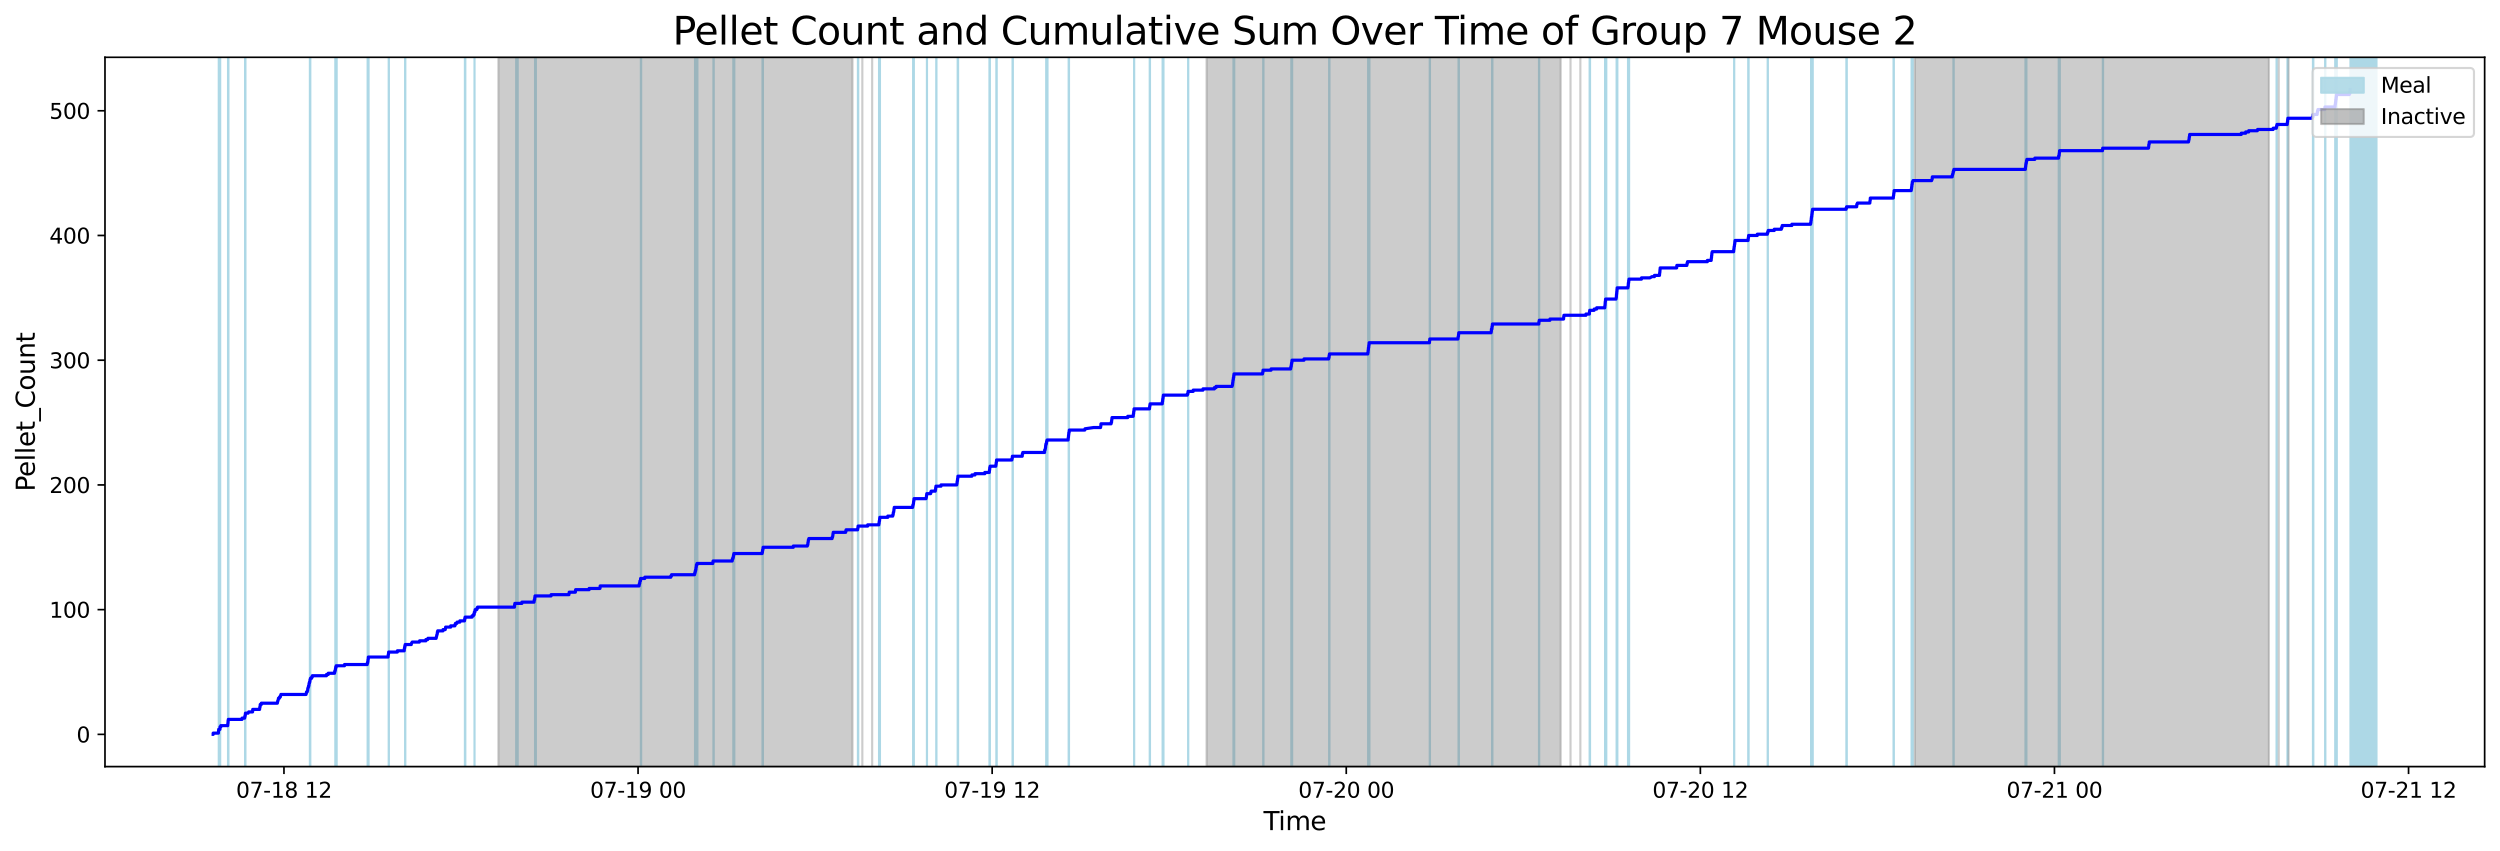 <?xml version="1.0" encoding="utf-8" standalone="no"?>
<!DOCTYPE svg PUBLIC "-//W3C//DTD SVG 1.1//EN"
  "http://www.w3.org/Graphics/SVG/1.1/DTD/svg11.dtd">
<svg xmlns:xlink="http://www.w3.org/1999/xlink" width="1172.435pt" height="399.009pt" viewBox="0 0 1172.435 399.009" xmlns="http://www.w3.org/2000/svg" version="1.1">
 <defs>
  <style type="text/css">*{stroke-linejoin: round; stroke-linecap: butt}</style>
 </defs>
 <g id="figure_1">
  <g id="patch_1">
   <path d="M 0 399.009 
L 1172.435 399.009 
L 1172.435 0 
L 0 0 
z
" style="fill: #ffffff"/>
  </g>
  <g id="axes_1">
   <g id="patch_2">
    <path d="M 49.235 359.517 
L 1165.235 359.517 
L 1165.235 26.877 
L 49.235 26.877 
z
" style="fill: #ffffff"/>
   </g>
   <g id="patch_3">
    <path d="M 102.591 359.517 
L 102.591 26.877 
L 102.626 26.877 
L 102.626 359.517 
z
" clip-path="url(#p1952950468)" style="fill: #add8e6; stroke: #add8e6; stroke-linejoin: miter"/>
   </g>
   <g id="patch_4">
    <path d="M 103.26 359.517 
L 103.26 26.877 
L 103.26 26.877 
L 103.26 359.517 
z
" clip-path="url(#p1952950468)" style="fill: #add8e6; stroke: #add8e6; stroke-linejoin: miter"/>
   </g>
   <g id="patch_5">
    <path d="M 106.942 359.517 
L 106.942 26.877 
L 107.129 26.877 
L 107.129 359.517 
z
" clip-path="url(#p1952950468)" style="fill: #add8e6; stroke: #add8e6; stroke-linejoin: miter"/>
   </g>
   <g id="patch_6">
    <path d="M 114.931 359.517 
L 114.931 26.877 
L 115.102 26.877 
L 115.102 359.517 
z
" clip-path="url(#p1952950468)" style="fill: #add8e6; stroke: #add8e6; stroke-linejoin: miter"/>
   </g>
   <g id="patch_7">
    <path d="M 145.324 359.517 
L 145.324 26.877 
L 145.525 26.877 
L 145.525 359.517 
z
" clip-path="url(#p1952950468)" style="fill: #add8e6; stroke: #add8e6; stroke-linejoin: miter"/>
   </g>
   <g id="patch_8">
    <path d="M 157.574 359.517 
L 157.574 26.877 
L 157.252 26.877 
L 157.252 359.517 
z
" clip-path="url(#p1952950468)" style="fill: #add8e6; stroke: #add8e6; stroke-linejoin: miter"/>
   </g>
   <g id="patch_9">
    <path d="M 157.88 359.517 
L 157.88 26.877 
L 157.804 26.877 
L 157.804 359.517 
z
" clip-path="url(#p1952950468)" style="fill: #add8e6; stroke: #add8e6; stroke-linejoin: miter"/>
   </g>
   <g id="patch_10">
    <path d="M 172.411 359.517 
L 172.411 26.877 
L 172.637 26.877 
L 172.637 359.517 
z
" clip-path="url(#p1952950468)" style="fill: #add8e6; stroke: #add8e6; stroke-linejoin: miter"/>
   </g>
   <g id="patch_11">
    <path d="M 172.676 359.517 
L 172.676 26.877 
L 172.812 26.877 
L 172.812 359.517 
z
" clip-path="url(#p1952950468)" style="fill: #add8e6; stroke: #add8e6; stroke-linejoin: miter"/>
   </g>
   <g id="patch_12">
    <path d="M 182.293 359.517 
L 182.293 26.877 
L 182.384 26.877 
L 182.384 359.517 
z
" clip-path="url(#p1952950468)" style="fill: #add8e6; stroke: #add8e6; stroke-linejoin: miter"/>
   </g>
   <g id="patch_13">
    <path d="M 189.974 359.517 
L 189.974 26.877 
L 190.082 26.877 
L 190.082 359.517 
z
" clip-path="url(#p1952950468)" style="fill: #add8e6; stroke: #add8e6; stroke-linejoin: miter"/>
   </g>
   <g id="patch_14">
    <path d="M 218.028 359.517 
L 218.028 26.877 
L 218.225 26.877 
L 218.225 359.517 
z
" clip-path="url(#p1952950468)" style="fill: #add8e6; stroke: #add8e6; stroke-linejoin: miter"/>
   </g>
   <g id="patch_15">
    <path d="M 222.523 359.517 
L 222.523 26.877 
L 222.546 26.877 
L 222.546 359.517 
z
" clip-path="url(#p1952950468)" style="fill: #add8e6; stroke: #add8e6; stroke-linejoin: miter"/>
   </g>
   <g id="patch_16">
    <path d="M 242.792 359.517 
L 242.792 26.877 
L 242.074 26.877 
L 242.074 359.517 
z
" clip-path="url(#p1952950468)" style="fill: #add8e6; stroke: #add8e6; stroke-linejoin: miter"/>
   </g>
   <g id="patch_17">
    <path d="M 251.049 359.517 
L 251.049 26.877 
L 250.924 26.877 
L 250.924 359.517 
z
" clip-path="url(#p1952950468)" style="fill: #add8e6; stroke: #add8e6; stroke-linejoin: miter"/>
   </g>
   <g id="patch_18">
    <path d="M 251.302 359.517 
L 251.302 26.877 
L 250.991 26.877 
L 250.991 359.517 
z
" clip-path="url(#p1952950468)" style="fill: #add8e6; stroke: #add8e6; stroke-linejoin: miter"/>
   </g>
   <g id="patch_19">
    <path d="M 300.684 359.517 
L 300.684 26.877 
L 300.554 26.877 
L 300.554 359.517 
z
" clip-path="url(#p1952950468)" style="fill: #add8e6; stroke: #add8e6; stroke-linejoin: miter"/>
   </g>
   <g id="patch_20">
    <path d="M 325.954 359.517 
L 325.954 26.877 
L 326.056 26.877 
L 326.056 359.517 
z
" clip-path="url(#p1952950468)" style="fill: #add8e6; stroke: #add8e6; stroke-linejoin: miter"/>
   </g>
   <g id="patch_21">
    <path d="M 326.41 359.517 
L 326.41 26.877 
L 326.565 26.877 
L 326.565 359.517 
z
" clip-path="url(#p1952950468)" style="fill: #add8e6; stroke: #add8e6; stroke-linejoin: miter"/>
   </g>
   <g id="patch_22">
    <path d="M 326.891 359.517 
L 326.891 26.877 
L 327.066 26.877 
L 327.066 359.517 
z
" clip-path="url(#p1952950468)" style="fill: #add8e6; stroke: #add8e6; stroke-linejoin: miter"/>
   </g>
   <g id="patch_23">
    <path d="M 334.72 359.517 
L 334.72 26.877 
L 334.58 26.877 
L 334.58 359.517 
z
" clip-path="url(#p1952950468)" style="fill: #add8e6; stroke: #add8e6; stroke-linejoin: miter"/>
   </g>
   <g id="patch_24">
    <path d="M 343.928 359.517 
L 343.928 26.877 
L 344.034 26.877 
L 344.034 359.517 
z
" clip-path="url(#p1952950468)" style="fill: #add8e6; stroke: #add8e6; stroke-linejoin: miter"/>
   </g>
   <g id="patch_25">
    <path d="M 344.171 359.517 
L 344.171 26.877 
L 344.373 26.877 
L 344.373 359.517 
z
" clip-path="url(#p1952950468)" style="fill: #add8e6; stroke: #add8e6; stroke-linejoin: miter"/>
   </g>
   <g id="patch_26">
    <path d="M 357.593 359.517 
L 357.593 26.877 
L 357.788 26.877 
L 357.788 359.517 
z
" clip-path="url(#p1952950468)" style="fill: #add8e6; stroke: #add8e6; stroke-linejoin: miter"/>
   </g>
   <g id="patch_27">
    <path d="M 402.337 359.517 
L 402.337 26.877 
L 402.496 26.877 
L 402.496 359.517 
z
" clip-path="url(#p1952950468)" style="fill: #add8e6; stroke: #add8e6; stroke-linejoin: miter"/>
   </g>
   <g id="patch_28">
    <path d="M 412.245 359.517 
L 412.245 26.877 
L 412.412 26.877 
L 412.412 359.517 
z
" clip-path="url(#p1952950468)" style="fill: #add8e6; stroke: #add8e6; stroke-linejoin: miter"/>
   </g>
   <g id="patch_29">
    <path d="M 412.519 359.517 
L 412.519 26.877 
L 412.677 26.877 
L 412.677 359.517 
z
" clip-path="url(#p1952950468)" style="fill: #add8e6; stroke: #add8e6; stroke-linejoin: miter"/>
   </g>
   <g id="patch_30">
    <path d="M 428.235 359.517 
L 428.235 26.877 
L 428.265 26.877 
L 428.265 359.517 
z
" clip-path="url(#p1952950468)" style="fill: #add8e6; stroke: #add8e6; stroke-linejoin: miter"/>
   </g>
   <g id="patch_31">
    <path d="M 428.508 359.517 
L 428.508 26.877 
L 428.565 26.877 
L 428.565 359.517 
z
" clip-path="url(#p1952950468)" style="fill: #add8e6; stroke: #add8e6; stroke-linejoin: miter"/>
   </g>
   <g id="patch_32">
    <path d="M 434.704 359.517 
L 434.704 26.877 
L 434.737 26.877 
L 434.737 359.517 
z
" clip-path="url(#p1952950468)" style="fill: #add8e6; stroke: #add8e6; stroke-linejoin: miter"/>
   </g>
   <g id="patch_33">
    <path d="M 439.175 359.517 
L 439.175 26.877 
L 439.078 26.877 
L 439.078 359.517 
z
" clip-path="url(#p1952950468)" style="fill: #add8e6; stroke: #add8e6; stroke-linejoin: miter"/>
   </g>
   <g id="patch_34">
    <path d="M 449.124 359.517 
L 449.124 26.877 
L 449.321 26.877 
L 449.321 359.517 
z
" clip-path="url(#p1952950468)" style="fill: #add8e6; stroke: #add8e6; stroke-linejoin: miter"/>
   </g>
   <g id="patch_35">
    <path d="M 464.028 359.517 
L 464.028 26.877 
L 464.229 26.877 
L 464.229 359.517 
z
" clip-path="url(#p1952950468)" style="fill: #add8e6; stroke: #add8e6; stroke-linejoin: miter"/>
   </g>
   <g id="patch_36">
    <path d="M 467.267 359.517 
L 467.267 26.877 
L 467.428 26.877 
L 467.428 359.517 
z
" clip-path="url(#p1952950468)" style="fill: #add8e6; stroke: #add8e6; stroke-linejoin: miter"/>
   </g>
   <g id="patch_37">
    <path d="M 475.006 359.517 
L 475.006 26.877 
L 474.86 26.877 
L 474.86 359.517 
z
" clip-path="url(#p1952950468)" style="fill: #add8e6; stroke: #add8e6; stroke-linejoin: miter"/>
   </g>
   <g id="patch_38">
    <path d="M 490.657 359.517 
L 490.657 26.877 
L 490.633 26.877 
L 490.633 359.517 
z
" clip-path="url(#p1952950468)" style="fill: #add8e6; stroke: #add8e6; stroke-linejoin: miter"/>
   </g>
   <g id="patch_39">
    <path d="M 491.249 359.517 
L 491.249 26.877 
L 491.065 26.877 
L 491.065 359.517 
z
" clip-path="url(#p1952950468)" style="fill: #add8e6; stroke: #add8e6; stroke-linejoin: miter"/>
   </g>
   <g id="patch_40">
    <path d="M 501.175 359.517 
L 501.175 26.877 
L 501.333 26.877 
L 501.333 359.517 
z
" clip-path="url(#p1952950468)" style="fill: #add8e6; stroke: #add8e6; stroke-linejoin: miter"/>
   </g>
   <g id="patch_41">
    <path d="M 531.854 359.517 
L 531.854 26.877 
L 531.905 26.877 
L 531.905 359.517 
z
" clip-path="url(#p1952950468)" style="fill: #add8e6; stroke: #add8e6; stroke-linejoin: miter"/>
   </g>
   <g id="patch_42">
    <path d="M 539.192 359.517 
L 539.192 26.877 
L 539.311 26.877 
L 539.311 359.517 
z
" clip-path="url(#p1952950468)" style="fill: #add8e6; stroke: #add8e6; stroke-linejoin: miter"/>
   </g>
   <g id="patch_43">
    <path d="M 545.232 359.517 
L 545.232 26.877 
L 545.375 26.877 
L 545.375 359.517 
z
" clip-path="url(#p1952950468)" style="fill: #add8e6; stroke: #add8e6; stroke-linejoin: miter"/>
   </g>
   <g id="patch_44">
    <path d="M 545.479 359.517 
L 545.479 26.877 
L 545.642 26.877 
L 545.642 359.517 
z
" clip-path="url(#p1952950468)" style="fill: #add8e6; stroke: #add8e6; stroke-linejoin: miter"/>
   </g>
   <g id="patch_45">
    <path d="M 557.193 359.517 
L 557.193 26.877 
L 557.267 26.877 
L 557.267 359.517 
z
" clip-path="url(#p1952950468)" style="fill: #add8e6; stroke: #add8e6; stroke-linejoin: miter"/>
   </g>
   <g id="patch_46">
    <path d="M 578.457 359.517 
L 578.457 26.877 
L 578.663 26.877 
L 578.663 359.517 
z
" clip-path="url(#p1952950468)" style="fill: #add8e6; stroke: #add8e6; stroke-linejoin: miter"/>
   </g>
   <g id="patch_47">
    <path d="M 578.803 359.517 
L 578.803 26.877 
L 578.831 26.877 
L 578.831 359.517 
z
" clip-path="url(#p1952950468)" style="fill: #add8e6; stroke: #add8e6; stroke-linejoin: miter"/>
   </g>
   <g id="patch_48">
    <path d="M 592.533 359.517 
L 592.533 26.877 
L 592.411 26.877 
L 592.411 359.517 
z
" clip-path="url(#p1952950468)" style="fill: #add8e6; stroke: #add8e6; stroke-linejoin: miter"/>
   </g>
   <g id="patch_49">
    <path d="M 605.617 359.517 
L 605.617 26.877 
L 605.765 26.877 
L 605.765 359.517 
z
" clip-path="url(#p1952950468)" style="fill: #add8e6; stroke: #add8e6; stroke-linejoin: miter"/>
   </g>
   <g id="patch_50">
    <path d="M 605.865 359.517 
L 605.865 26.877 
L 605.994 26.877 
L 605.994 359.517 
z
" clip-path="url(#p1952950468)" style="fill: #add8e6; stroke: #add8e6; stroke-linejoin: miter"/>
   </g>
   <g id="patch_51">
    <path d="M 623.328 359.517 
L 623.328 26.877 
L 623.49 26.877 
L 623.49 359.517 
z
" clip-path="url(#p1952950468)" style="fill: #add8e6; stroke: #add8e6; stroke-linejoin: miter"/>
   </g>
   <g id="patch_52">
    <path d="M 641.618 359.517 
L 641.618 26.877 
L 641.765 26.877 
L 641.765 359.517 
z
" clip-path="url(#p1952950468)" style="fill: #add8e6; stroke: #add8e6; stroke-linejoin: miter"/>
   </g>
   <g id="patch_53">
    <path d="M 641.879 359.517 
L 641.879 26.877 
L 642.086 26.877 
L 642.086 359.517 
z
" clip-path="url(#p1952950468)" style="fill: #add8e6; stroke: #add8e6; stroke-linejoin: miter"/>
   </g>
   <g id="patch_54">
    <path d="M 642.135 359.517 
L 642.135 26.877 
L 642.18 26.877 
L 642.18 359.517 
z
" clip-path="url(#p1952950468)" style="fill: #add8e6; stroke: #add8e6; stroke-linejoin: miter"/>
   </g>
   <g id="patch_55">
    <path d="M 670.513 359.517 
L 670.513 26.877 
L 670.614 26.877 
L 670.614 359.517 
z
" clip-path="url(#p1952950468)" style="fill: #add8e6; stroke: #add8e6; stroke-linejoin: miter"/>
   </g>
   <g id="patch_56">
    <path d="M 684.017 359.517 
L 684.017 26.877 
L 684.178 26.877 
L 684.178 359.517 
z
" clip-path="url(#p1952950468)" style="fill: #add8e6; stroke: #add8e6; stroke-linejoin: miter"/>
   </g>
   <g id="patch_57">
    <path d="M 699.753 359.517 
L 699.753 26.877 
L 699.902 26.877 
L 699.902 359.517 
z
" clip-path="url(#p1952950468)" style="fill: #add8e6; stroke: #add8e6; stroke-linejoin: miter"/>
   </g>
   <g id="patch_58">
    <path d="M 721.743 359.517 
L 721.743 26.877 
L 721.841 26.877 
L 721.841 359.517 
z
" clip-path="url(#p1952950468)" style="fill: #add8e6; stroke: #add8e6; stroke-linejoin: miter"/>
   </g>
   <g id="patch_59">
    <path d="M 745.686 359.517 
L 745.686 26.877 
L 745.494 26.877 
L 745.494 359.517 
z
" clip-path="url(#p1952950468)" style="fill: #add8e6; stroke: #add8e6; stroke-linejoin: miter"/>
   </g>
   <g id="patch_60">
    <path d="M 752.733 359.517 
L 752.733 26.877 
L 752.9 26.877 
L 752.9 359.517 
z
" clip-path="url(#p1952950468)" style="fill: #add8e6; stroke: #add8e6; stroke-linejoin: miter"/>
   </g>
   <g id="patch_61">
    <path d="M 753.312 359.517 
L 753.312 26.877 
L 753.032 26.877 
L 753.032 359.517 
z
" clip-path="url(#p1952950468)" style="fill: #add8e6; stroke: #add8e6; stroke-linejoin: miter"/>
   </g>
   <g id="patch_62">
    <path d="M 758.152 359.517 
L 758.152 26.877 
L 758.331 26.877 
L 758.331 359.517 
z
" clip-path="url(#p1952950468)" style="fill: #add8e6; stroke: #add8e6; stroke-linejoin: miter"/>
   </g>
   <g id="patch_63">
    <path d="M 758.404 359.517 
L 758.404 26.877 
L 758.479 26.877 
L 758.479 359.517 
z
" clip-path="url(#p1952950468)" style="fill: #add8e6; stroke: #add8e6; stroke-linejoin: miter"/>
   </g>
   <g id="patch_64">
    <path d="M 763.5 359.517 
L 763.5 26.877 
L 763.693 26.877 
L 763.693 359.517 
z
" clip-path="url(#p1952950468)" style="fill: #add8e6; stroke: #add8e6; stroke-linejoin: miter"/>
   </g>
   <g id="patch_65">
    <path d="M 763.844 359.517 
L 763.844 26.877 
L 764.009 26.877 
L 764.009 359.517 
z
" clip-path="url(#p1952950468)" style="fill: #add8e6; stroke: #add8e6; stroke-linejoin: miter"/>
   </g>
   <g id="patch_66">
    <path d="M 813.255 359.517 
L 813.255 26.877 
L 813.312 26.877 
L 813.312 359.517 
z
" clip-path="url(#p1952950468)" style="fill: #add8e6; stroke: #add8e6; stroke-linejoin: miter"/>
   </g>
   <g id="patch_67">
    <path d="M 819.871 359.517 
L 819.871 26.877 
L 820.054 26.877 
L 820.054 359.517 
z
" clip-path="url(#p1952950468)" style="fill: #add8e6; stroke: #add8e6; stroke-linejoin: miter"/>
   </g>
   <g id="patch_68">
    <path d="M 829 359.517 
L 829 26.877 
L 829.087 26.877 
L 829.087 359.517 
z
" clip-path="url(#p1952950468)" style="fill: #add8e6; stroke: #add8e6; stroke-linejoin: miter"/>
   </g>
   <g id="patch_69">
    <path d="M 849.342 359.517 
L 849.342 26.877 
L 849.508 26.877 
L 849.508 359.517 
z
" clip-path="url(#p1952950468)" style="fill: #add8e6; stroke: #add8e6; stroke-linejoin: miter"/>
   </g>
   <g id="patch_70">
    <path d="M 849.742 359.517 
L 849.742 26.877 
L 849.937 26.877 
L 849.937 359.517 
z
" clip-path="url(#p1952950468)" style="fill: #add8e6; stroke: #add8e6; stroke-linejoin: miter"/>
   </g>
   <g id="patch_71">
    <path d="M 850.043 359.517 
L 850.043 26.877 
L 850.074 26.877 
L 850.074 359.517 
z
" clip-path="url(#p1952950468)" style="fill: #add8e6; stroke: #add8e6; stroke-linejoin: miter"/>
   </g>
   <g id="patch_72">
    <path d="M 865.903 359.517 
L 865.903 26.877 
L 866.094 26.877 
L 866.094 359.517 
z
" clip-path="url(#p1952950468)" style="fill: #add8e6; stroke: #add8e6; stroke-linejoin: miter"/>
   </g>
   <g id="patch_73">
    <path d="M 888.026 359.517 
L 888.026 26.877 
L 888.165 26.877 
L 888.165 359.517 
z
" clip-path="url(#p1952950468)" style="fill: #add8e6; stroke: #add8e6; stroke-linejoin: miter"/>
   </g>
   <g id="patch_74">
    <path d="M 896.482 359.517 
L 896.482 26.877 
L 896.677 26.877 
L 896.677 359.517 
z
" clip-path="url(#p1952950468)" style="fill: #add8e6; stroke: #add8e6; stroke-linejoin: miter"/>
   </g>
   <g id="patch_75">
    <path d="M 896.933 359.517 
L 896.933 26.877 
L 897.024 26.877 
L 897.024 359.517 
z
" clip-path="url(#p1952950468)" style="fill: #add8e6; stroke: #add8e6; stroke-linejoin: miter"/>
   </g>
   <g id="patch_76">
    <path d="M 916.105 359.517 
L 916.105 26.877 
L 916.234 26.877 
L 916.234 359.517 
z
" clip-path="url(#p1952950468)" style="fill: #add8e6; stroke: #add8e6; stroke-linejoin: miter"/>
   </g>
   <g id="patch_77">
    <path d="M 949.9 359.517 
L 949.9 26.877 
L 950.1 26.877 
L 950.1 359.517 
z
" clip-path="url(#p1952950468)" style="fill: #add8e6; stroke: #add8e6; stroke-linejoin: miter"/>
   </g>
   <g id="patch_78">
    <path d="M 950.159 359.517 
L 950.159 26.877 
L 950.339 26.877 
L 950.339 359.517 
z
" clip-path="url(#p1952950468)" style="fill: #add8e6; stroke: #add8e6; stroke-linejoin: miter"/>
   </g>
   <g id="patch_79">
    <path d="M 965.512 359.517 
L 965.512 26.877 
L 965.49 26.877 
L 965.49 359.517 
z
" clip-path="url(#p1952950468)" style="fill: #add8e6; stroke: #add8e6; stroke-linejoin: miter"/>
   </g>
   <g id="patch_80">
    <path d="M 965.824 359.517 
L 965.824 26.877 
L 966.009 26.877 
L 966.009 359.517 
z
" clip-path="url(#p1952950468)" style="fill: #add8e6; stroke: #add8e6; stroke-linejoin: miter"/>
   </g>
   <g id="patch_81">
    <path d="M 986.169 359.517 
L 986.169 26.877 
L 986.283 26.877 
L 986.283 359.517 
z
" clip-path="url(#p1952950468)" style="fill: #add8e6; stroke: #add8e6; stroke-linejoin: miter"/>
   </g>
   <g id="patch_82">
    <path d="M 1067.647 359.517 
L 1067.647 26.877 
L 1067.709 26.877 
L 1067.709 359.517 
z
" clip-path="url(#p1952950468)" style="fill: #add8e6; stroke: #add8e6; stroke-linejoin: miter"/>
   </g>
   <g id="patch_83">
    <path d="M 1072.753 359.517 
L 1072.753 26.877 
L 1072.857 26.877 
L 1072.857 359.517 
z
" clip-path="url(#p1952950468)" style="fill: #add8e6; stroke: #add8e6; stroke-linejoin: miter"/>
   </g>
   <g id="patch_84">
    <path d="M 1084.706 359.517 
L 1084.706 26.877 
L 1084.896 26.877 
L 1084.896 359.517 
z
" clip-path="url(#p1952950468)" style="fill: #add8e6; stroke: #add8e6; stroke-linejoin: miter"/>
   </g>
   <g id="patch_85">
    <path d="M 1090.416 359.517 
L 1090.416 26.877 
L 1090.535 26.877 
L 1090.535 359.517 
z
" clip-path="url(#p1952950468)" style="fill: #add8e6; stroke: #add8e6; stroke-linejoin: miter"/>
   </g>
   <g id="patch_86">
    <path d="M 1095.161 359.517 
L 1095.161 26.877 
L 1095.236 26.877 
L 1095.236 359.517 
z
" clip-path="url(#p1952950468)" style="fill: #add8e6; stroke: #add8e6; stroke-linejoin: miter"/>
   </g>
   <g id="patch_87">
    <path d="M 1095.52 359.517 
L 1095.52 26.877 
L 1095.669 26.877 
L 1095.669 359.517 
z
" clip-path="url(#p1952950468)" style="fill: #add8e6; stroke: #add8e6; stroke-linejoin: miter"/>
   </g>
   <g id="patch_88">
    <path d="M 1095.821 359.517 
L 1095.821 26.877 
L 1095.852 26.877 
L 1095.852 359.517 
z
" clip-path="url(#p1952950468)" style="fill: #add8e6; stroke: #add8e6; stroke-linejoin: miter"/>
   </g>
   <g id="patch_89">
    <path d="M 1114.508 359.517 
L 1114.508 26.877 
L 1102.31 26.877 
L 1102.31 359.517 
z
" clip-path="url(#p1952950468)" style="fill: #add8e6; stroke: #add8e6; stroke-linejoin: miter"/>
   </g>
   <g id="patch_90">
    <path d="M 233.735 359.517 
L 233.735 26.877 
L 399.798 26.877 
L 399.798 359.517 
z
" clip-path="url(#p1952950468)" style="fill: #808080; opacity: 0.4; stroke: #808080; stroke-linejoin: miter"/>
   </g>
   <g id="patch_91">
    <path d="M 404.411 26.877 
L 404.411 26.877 
L 404.411 359.517 
" clip-path="url(#p1952950468)" style="fill: #808080; opacity: 0.4; stroke: #808080; stroke-linejoin: miter"/>
   </g>
   <g id="patch_92">
    <path d="M 409.023 26.877 
L 409.023 26.877 
L 409.023 359.517 
" clip-path="url(#p1952950468)" style="fill: #808080; opacity: 0.4; stroke: #808080; stroke-linejoin: miter"/>
   </g>
   <g id="patch_93">
    <path d="M 565.86 359.517 
L 565.86 26.877 
L 731.923 26.877 
L 731.923 359.517 
z
" clip-path="url(#p1952950468)" style="fill: #808080; opacity: 0.4; stroke: #808080; stroke-linejoin: miter"/>
   </g>
   <g id="patch_94">
    <path d="M 736.536 26.877 
L 736.536 26.877 
L 736.536 359.517 
" clip-path="url(#p1952950468)" style="fill: #808080; opacity: 0.4; stroke: #808080; stroke-linejoin: miter"/>
   </g>
   <g id="patch_95">
    <path d="M 741.149 26.877 
L 741.149 26.877 
L 741.149 359.517 
" clip-path="url(#p1952950468)" style="fill: #808080; opacity: 0.4; stroke: #808080; stroke-linejoin: miter"/>
   </g>
   <g id="patch_96">
    <path d="M 897.986 359.517 
L 897.986 26.877 
L 1064.049 26.877 
L 1064.049 359.517 
z
" clip-path="url(#p1952950468)" style="fill: #808080; opacity: 0.4; stroke: #808080; stroke-linejoin: miter"/>
   </g>
   <g id="patch_97">
    <path d="M 1068.661 26.877 
L 1068.661 26.877 
L 1068.661 359.517 
" clip-path="url(#p1952950468)" style="fill: #808080; opacity: 0.4; stroke: #808080; stroke-linejoin: miter"/>
   </g>
   <g id="patch_98">
    <path d="M 1073.274 26.877 
L 1073.274 26.877 
L 1073.274 359.517 
" clip-path="url(#p1952950468)" style="fill: #808080; opacity: 0.4; stroke: #808080; stroke-linejoin: miter"/>
   </g>
   <g id="matplotlib.axis_1">
    <g id="xtick_1">
     <g id="line2d_1">
      <defs>
       <path id="m6c0ade7ddf" d="M 0 0 
L 0 3.5 
" style="stroke: #000000; stroke-width: 0.8"/>
      </defs>
      <g>
       <use xlink:href="#m6c0ade7ddf" x="133.171" y="359.517" style="stroke: #000000; stroke-width: 0.8"/>
      </g>
     </g>
     <g id="text_1">
      <!-- 07-18 12 -->
      <g transform="translate(110.691 374.116) scale(0.1 -0.1)">
       <defs>
        <path id="DejaVuSans-30" d="M 2034 4250 
Q 1547 4250 1301 3770 
Q 1056 3291 1056 2328 
Q 1056 1369 1301 889 
Q 1547 409 2034 409 
Q 2525 409 2770 889 
Q 3016 1369 3016 2328 
Q 3016 3291 2770 3770 
Q 2525 4250 2034 4250 
z
M 2034 4750 
Q 2819 4750 3233 4129 
Q 3647 3509 3647 2328 
Q 3647 1150 3233 529 
Q 2819 -91 2034 -91 
Q 1250 -91 836 529 
Q 422 1150 422 2328 
Q 422 3509 836 4129 
Q 1250 4750 2034 4750 
z
" transform="scale(0.016)"/>
        <path id="DejaVuSans-37" d="M 525 4666 
L 3525 4666 
L 3525 4397 
L 1831 0 
L 1172 0 
L 2766 4134 
L 525 4134 
L 525 4666 
z
" transform="scale(0.016)"/>
        <path id="DejaVuSans-2d" d="M 313 2009 
L 1997 2009 
L 1997 1497 
L 313 1497 
L 313 2009 
z
" transform="scale(0.016)"/>
        <path id="DejaVuSans-31" d="M 794 531 
L 1825 531 
L 1825 4091 
L 703 3866 
L 703 4441 
L 1819 4666 
L 2450 4666 
L 2450 531 
L 3481 531 
L 3481 0 
L 794 0 
L 794 531 
z
" transform="scale(0.016)"/>
        <path id="DejaVuSans-38" d="M 2034 2216 
Q 1584 2216 1326 1975 
Q 1069 1734 1069 1313 
Q 1069 891 1326 650 
Q 1584 409 2034 409 
Q 2484 409 2743 651 
Q 3003 894 3003 1313 
Q 3003 1734 2745 1975 
Q 2488 2216 2034 2216 
z
M 1403 2484 
Q 997 2584 770 2862 
Q 544 3141 544 3541 
Q 544 4100 942 4425 
Q 1341 4750 2034 4750 
Q 2731 4750 3128 4425 
Q 3525 4100 3525 3541 
Q 3525 3141 3298 2862 
Q 3072 2584 2669 2484 
Q 3125 2378 3379 2068 
Q 3634 1759 3634 1313 
Q 3634 634 3220 271 
Q 2806 -91 2034 -91 
Q 1263 -91 848 271 
Q 434 634 434 1313 
Q 434 1759 690 2068 
Q 947 2378 1403 2484 
z
M 1172 3481 
Q 1172 3119 1398 2916 
Q 1625 2713 2034 2713 
Q 2441 2713 2670 2916 
Q 2900 3119 2900 3481 
Q 2900 3844 2670 4047 
Q 2441 4250 2034 4250 
Q 1625 4250 1398 4047 
Q 1172 3844 1172 3481 
z
" transform="scale(0.016)"/>
        <path id="DejaVuSans-20" transform="scale(0.016)"/>
        <path id="DejaVuSans-32" d="M 1228 531 
L 3431 531 
L 3431 0 
L 469 0 
L 469 531 
Q 828 903 1448 1529 
Q 2069 2156 2228 2338 
Q 2531 2678 2651 2914 
Q 2772 3150 2772 3378 
Q 2772 3750 2511 3984 
Q 2250 4219 1831 4219 
Q 1534 4219 1204 4116 
Q 875 4013 500 3803 
L 500 4441 
Q 881 4594 1212 4672 
Q 1544 4750 1819 4750 
Q 2544 4750 2975 4387 
Q 3406 4025 3406 3419 
Q 3406 3131 3298 2873 
Q 3191 2616 2906 2266 
Q 2828 2175 2409 1742 
Q 1991 1309 1228 531 
z
" transform="scale(0.016)"/>
       </defs>
       <use xlink:href="#DejaVuSans-30"/>
       <use xlink:href="#DejaVuSans-37" x="63.623"/>
       <use xlink:href="#DejaVuSans-2d" x="127.246"/>
       <use xlink:href="#DejaVuSans-31" x="163.33"/>
       <use xlink:href="#DejaVuSans-38" x="226.953"/>
       <use xlink:href="#DejaVuSans-20" x="290.576"/>
       <use xlink:href="#DejaVuSans-31" x="322.363"/>
       <use xlink:href="#DejaVuSans-32" x="385.986"/>
      </g>
     </g>
    </g>
    <g id="xtick_2">
     <g id="line2d_2">
      <g>
       <use xlink:href="#m6c0ade7ddf" x="299.234" y="359.517" style="stroke: #000000; stroke-width: 0.8"/>
      </g>
     </g>
     <g id="text_2">
      <!-- 07-19 00 -->
      <g transform="translate(276.753 374.116) scale(0.1 -0.1)">
       <defs>
        <path id="DejaVuSans-39" d="M 703 97 
L 703 672 
Q 941 559 1184 500 
Q 1428 441 1663 441 
Q 2288 441 2617 861 
Q 2947 1281 2994 2138 
Q 2813 1869 2534 1725 
Q 2256 1581 1919 1581 
Q 1219 1581 811 2004 
Q 403 2428 403 3163 
Q 403 3881 828 4315 
Q 1253 4750 1959 4750 
Q 2769 4750 3195 4129 
Q 3622 3509 3622 2328 
Q 3622 1225 3098 567 
Q 2575 -91 1691 -91 
Q 1453 -91 1209 -44 
Q 966 3 703 97 
z
M 1959 2075 
Q 2384 2075 2632 2365 
Q 2881 2656 2881 3163 
Q 2881 3666 2632 3958 
Q 2384 4250 1959 4250 
Q 1534 4250 1286 3958 
Q 1038 3666 1038 3163 
Q 1038 2656 1286 2365 
Q 1534 2075 1959 2075 
z
" transform="scale(0.016)"/>
       </defs>
       <use xlink:href="#DejaVuSans-30"/>
       <use xlink:href="#DejaVuSans-37" x="63.623"/>
       <use xlink:href="#DejaVuSans-2d" x="127.246"/>
       <use xlink:href="#DejaVuSans-31" x="163.33"/>
       <use xlink:href="#DejaVuSans-39" x="226.953"/>
       <use xlink:href="#DejaVuSans-20" x="290.576"/>
       <use xlink:href="#DejaVuSans-30" x="322.363"/>
       <use xlink:href="#DejaVuSans-30" x="385.986"/>
      </g>
     </g>
    </g>
    <g id="xtick_3">
     <g id="line2d_3">
      <g>
       <use xlink:href="#m6c0ade7ddf" x="465.296" y="359.517" style="stroke: #000000; stroke-width: 0.8"/>
      </g>
     </g>
     <g id="text_3">
      <!-- 07-19 12 -->
      <g transform="translate(442.816 374.116) scale(0.1 -0.1)">
       <use xlink:href="#DejaVuSans-30"/>
       <use xlink:href="#DejaVuSans-37" x="63.623"/>
       <use xlink:href="#DejaVuSans-2d" x="127.246"/>
       <use xlink:href="#DejaVuSans-31" x="163.33"/>
       <use xlink:href="#DejaVuSans-39" x="226.953"/>
       <use xlink:href="#DejaVuSans-20" x="290.576"/>
       <use xlink:href="#DejaVuSans-31" x="322.363"/>
       <use xlink:href="#DejaVuSans-32" x="385.986"/>
      </g>
     </g>
    </g>
    <g id="xtick_4">
     <g id="line2d_4">
      <g>
       <use xlink:href="#m6c0ade7ddf" x="631.359" y="359.517" style="stroke: #000000; stroke-width: 0.8"/>
      </g>
     </g>
     <g id="text_4">
      <!-- 07-20 00 -->
      <g transform="translate(608.879 374.116) scale(0.1 -0.1)">
       <use xlink:href="#DejaVuSans-30"/>
       <use xlink:href="#DejaVuSans-37" x="63.623"/>
       <use xlink:href="#DejaVuSans-2d" x="127.246"/>
       <use xlink:href="#DejaVuSans-32" x="163.33"/>
       <use xlink:href="#DejaVuSans-30" x="226.953"/>
       <use xlink:href="#DejaVuSans-20" x="290.576"/>
       <use xlink:href="#DejaVuSans-30" x="322.363"/>
       <use xlink:href="#DejaVuSans-30" x="385.986"/>
      </g>
     </g>
    </g>
    <g id="xtick_5">
     <g id="line2d_5">
      <g>
       <use xlink:href="#m6c0ade7ddf" x="797.422" y="359.517" style="stroke: #000000; stroke-width: 0.8"/>
      </g>
     </g>
     <g id="text_5">
      <!-- 07-20 12 -->
      <g transform="translate(774.941 374.116) scale(0.1 -0.1)">
       <use xlink:href="#DejaVuSans-30"/>
       <use xlink:href="#DejaVuSans-37" x="63.623"/>
       <use xlink:href="#DejaVuSans-2d" x="127.246"/>
       <use xlink:href="#DejaVuSans-32" x="163.33"/>
       <use xlink:href="#DejaVuSans-30" x="226.953"/>
       <use xlink:href="#DejaVuSans-20" x="290.576"/>
       <use xlink:href="#DejaVuSans-31" x="322.363"/>
       <use xlink:href="#DejaVuSans-32" x="385.986"/>
      </g>
     </g>
    </g>
    <g id="xtick_6">
     <g id="line2d_6">
      <g>
       <use xlink:href="#m6c0ade7ddf" x="963.484" y="359.517" style="stroke: #000000; stroke-width: 0.8"/>
      </g>
     </g>
     <g id="text_6">
      <!-- 07-21 00 -->
      <g transform="translate(941.004 374.116) scale(0.1 -0.1)">
       <use xlink:href="#DejaVuSans-30"/>
       <use xlink:href="#DejaVuSans-37" x="63.623"/>
       <use xlink:href="#DejaVuSans-2d" x="127.246"/>
       <use xlink:href="#DejaVuSans-32" x="163.33"/>
       <use xlink:href="#DejaVuSans-31" x="226.953"/>
       <use xlink:href="#DejaVuSans-20" x="290.576"/>
       <use xlink:href="#DejaVuSans-30" x="322.363"/>
       <use xlink:href="#DejaVuSans-30" x="385.986"/>
      </g>
     </g>
    </g>
    <g id="xtick_7">
     <g id="line2d_7">
      <g>
       <use xlink:href="#m6c0ade7ddf" x="1129.547" y="359.517" style="stroke: #000000; stroke-width: 0.8"/>
      </g>
     </g>
     <g id="text_7">
      <!-- 07-21 12 -->
      <g transform="translate(1107.067 374.116) scale(0.1 -0.1)">
       <use xlink:href="#DejaVuSans-30"/>
       <use xlink:href="#DejaVuSans-37" x="63.623"/>
       <use xlink:href="#DejaVuSans-2d" x="127.246"/>
       <use xlink:href="#DejaVuSans-32" x="163.33"/>
       <use xlink:href="#DejaVuSans-31" x="226.953"/>
       <use xlink:href="#DejaVuSans-20" x="290.576"/>
       <use xlink:href="#DejaVuSans-31" x="322.363"/>
       <use xlink:href="#DejaVuSans-32" x="385.986"/>
      </g>
     </g>
    </g>
    <g id="text_8">
     <!-- Time -->
     <g transform="translate(592.555 389.313) scale(0.12 -0.12)">
      <defs>
       <path id="DejaVuSans-54" d="M -19 4666 
L 3928 4666 
L 3928 4134 
L 2272 4134 
L 2272 0 
L 1638 0 
L 1638 4134 
L -19 4134 
L -19 4666 
z
" transform="scale(0.016)"/>
       <path id="DejaVuSans-69" d="M 603 3500 
L 1178 3500 
L 1178 0 
L 603 0 
L 603 3500 
z
M 603 4863 
L 1178 4863 
L 1178 4134 
L 603 4134 
L 603 4863 
z
" transform="scale(0.016)"/>
       <path id="DejaVuSans-6d" d="M 3328 2828 
Q 3544 3216 3844 3400 
Q 4144 3584 4550 3584 
Q 5097 3584 5394 3201 
Q 5691 2819 5691 2113 
L 5691 0 
L 5113 0 
L 5113 2094 
Q 5113 2597 4934 2840 
Q 4756 3084 4391 3084 
Q 3944 3084 3684 2787 
Q 3425 2491 3425 1978 
L 3425 0 
L 2847 0 
L 2847 2094 
Q 2847 2600 2669 2842 
Q 2491 3084 2119 3084 
Q 1678 3084 1418 2786 
Q 1159 2488 1159 1978 
L 1159 0 
L 581 0 
L 581 3500 
L 1159 3500 
L 1159 2956 
Q 1356 3278 1631 3431 
Q 1906 3584 2284 3584 
Q 2666 3584 2933 3390 
Q 3200 3197 3328 2828 
z
" transform="scale(0.016)"/>
       <path id="DejaVuSans-65" d="M 3597 1894 
L 3597 1613 
L 953 1613 
Q 991 1019 1311 708 
Q 1631 397 2203 397 
Q 2534 397 2845 478 
Q 3156 559 3463 722 
L 3463 178 
Q 3153 47 2828 -22 
Q 2503 -91 2169 -91 
Q 1331 -91 842 396 
Q 353 884 353 1716 
Q 353 2575 817 3079 
Q 1281 3584 2069 3584 
Q 2775 3584 3186 3129 
Q 3597 2675 3597 1894 
z
M 3022 2063 
Q 3016 2534 2758 2815 
Q 2500 3097 2075 3097 
Q 1594 3097 1305 2825 
Q 1016 2553 972 2059 
L 3022 2063 
z
" transform="scale(0.016)"/>
      </defs>
      <use xlink:href="#DejaVuSans-54"/>
      <use xlink:href="#DejaVuSans-69" x="57.959"/>
      <use xlink:href="#DejaVuSans-6d" x="85.742"/>
      <use xlink:href="#DejaVuSans-65" x="183.154"/>
     </g>
    </g>
   </g>
   <g id="matplotlib.axis_2">
    <g id="ytick_1">
     <g id="line2d_8">
      <defs>
       <path id="mdb99930b16" d="M 0 0 
L -3.5 0 
" style="stroke: #000000; stroke-width: 0.8"/>
      </defs>
      <g>
       <use xlink:href="#mdb99930b16" x="49.235" y="344.397" style="stroke: #000000; stroke-width: 0.8"/>
      </g>
     </g>
     <g id="text_9">
      <!-- 0 -->
      <g transform="translate(35.873 348.196) scale(0.1 -0.1)">
       <use xlink:href="#DejaVuSans-30"/>
      </g>
     </g>
    </g>
    <g id="ytick_2">
     <g id="line2d_9">
      <g>
       <use xlink:href="#mdb99930b16" x="49.235" y="285.906" style="stroke: #000000; stroke-width: 0.8"/>
      </g>
     </g>
     <g id="text_10">
      <!-- 100 -->
      <g transform="translate(23.148 289.705) scale(0.1 -0.1)">
       <use xlink:href="#DejaVuSans-31"/>
       <use xlink:href="#DejaVuSans-30" x="63.623"/>
       <use xlink:href="#DejaVuSans-30" x="127.246"/>
      </g>
     </g>
    </g>
    <g id="ytick_3">
     <g id="line2d_10">
      <g>
       <use xlink:href="#mdb99930b16" x="49.235" y="227.415" style="stroke: #000000; stroke-width: 0.8"/>
      </g>
     </g>
     <g id="text_11">
      <!-- 200 -->
      <g transform="translate(23.148 231.214) scale(0.1 -0.1)">
       <use xlink:href="#DejaVuSans-32"/>
       <use xlink:href="#DejaVuSans-30" x="63.623"/>
       <use xlink:href="#DejaVuSans-30" x="127.246"/>
      </g>
     </g>
    </g>
    <g id="ytick_4">
     <g id="line2d_11">
      <g>
       <use xlink:href="#mdb99930b16" x="49.235" y="168.923" style="stroke: #000000; stroke-width: 0.8"/>
      </g>
     </g>
     <g id="text_12">
      <!-- 300 -->
      <g transform="translate(23.148 172.723) scale(0.1 -0.1)">
       <defs>
        <path id="DejaVuSans-33" d="M 2597 2516 
Q 3050 2419 3304 2112 
Q 3559 1806 3559 1356 
Q 3559 666 3084 287 
Q 2609 -91 1734 -91 
Q 1441 -91 1130 -33 
Q 819 25 488 141 
L 488 750 
Q 750 597 1062 519 
Q 1375 441 1716 441 
Q 2309 441 2620 675 
Q 2931 909 2931 1356 
Q 2931 1769 2642 2001 
Q 2353 2234 1838 2234 
L 1294 2234 
L 1294 2753 
L 1863 2753 
Q 2328 2753 2575 2939 
Q 2822 3125 2822 3475 
Q 2822 3834 2567 4026 
Q 2313 4219 1838 4219 
Q 1578 4219 1281 4162 
Q 984 4106 628 3988 
L 628 4550 
Q 988 4650 1302 4700 
Q 1616 4750 1894 4750 
Q 2613 4750 3031 4423 
Q 3450 4097 3450 3541 
Q 3450 3153 3228 2886 
Q 3006 2619 2597 2516 
z
" transform="scale(0.016)"/>
       </defs>
       <use xlink:href="#DejaVuSans-33"/>
       <use xlink:href="#DejaVuSans-30" x="63.623"/>
       <use xlink:href="#DejaVuSans-30" x="127.246"/>
      </g>
     </g>
    </g>
    <g id="ytick_5">
     <g id="line2d_12">
      <g>
       <use xlink:href="#mdb99930b16" x="49.235" y="110.432" style="stroke: #000000; stroke-width: 0.8"/>
      </g>
     </g>
     <g id="text_13">
      <!-- 400 -->
      <g transform="translate(23.148 114.231) scale(0.1 -0.1)">
       <defs>
        <path id="DejaVuSans-34" d="M 2419 4116 
L 825 1625 
L 2419 1625 
L 2419 4116 
z
M 2253 4666 
L 3047 4666 
L 3047 1625 
L 3713 1625 
L 3713 1100 
L 3047 1100 
L 3047 0 
L 2419 0 
L 2419 1100 
L 313 1100 
L 313 1709 
L 2253 4666 
z
" transform="scale(0.016)"/>
       </defs>
       <use xlink:href="#DejaVuSans-34"/>
       <use xlink:href="#DejaVuSans-30" x="63.623"/>
       <use xlink:href="#DejaVuSans-30" x="127.246"/>
      </g>
     </g>
    </g>
    <g id="ytick_6">
     <g id="line2d_13">
      <g>
       <use xlink:href="#mdb99930b16" x="49.235" y="51.941" style="stroke: #000000; stroke-width: 0.8"/>
      </g>
     </g>
     <g id="text_14">
      <!-- 500 -->
      <g transform="translate(23.148 55.74) scale(0.1 -0.1)">
       <defs>
        <path id="DejaVuSans-35" d="M 691 4666 
L 3169 4666 
L 3169 4134 
L 1269 4134 
L 1269 2991 
Q 1406 3038 1543 3061 
Q 1681 3084 1819 3084 
Q 2600 3084 3056 2656 
Q 3513 2228 3513 1497 
Q 3513 744 3044 326 
Q 2575 -91 1722 -91 
Q 1428 -91 1123 -41 
Q 819 9 494 109 
L 494 744 
Q 775 591 1075 516 
Q 1375 441 1709 441 
Q 2250 441 2565 725 
Q 2881 1009 2881 1497 
Q 2881 1984 2565 2268 
Q 2250 2553 1709 2553 
Q 1456 2553 1204 2497 
Q 953 2441 691 2322 
L 691 4666 
z
" transform="scale(0.016)"/>
       </defs>
       <use xlink:href="#DejaVuSans-35"/>
       <use xlink:href="#DejaVuSans-30" x="63.623"/>
       <use xlink:href="#DejaVuSans-30" x="127.246"/>
      </g>
     </g>
    </g>
    <g id="text_15">
     <!-- Pellet_Count -->
     <g transform="translate(16.318 230.485) rotate(-90) scale(0.12 -0.12)">
      <defs>
       <path id="DejaVuSans-50" d="M 1259 4147 
L 1259 2394 
L 2053 2394 
Q 2494 2394 2734 2622 
Q 2975 2850 2975 3272 
Q 2975 3691 2734 3919 
Q 2494 4147 2053 4147 
L 1259 4147 
z
M 628 4666 
L 2053 4666 
Q 2838 4666 3239 4311 
Q 3641 3956 3641 3272 
Q 3641 2581 3239 2228 
Q 2838 1875 2053 1875 
L 1259 1875 
L 1259 0 
L 628 0 
L 628 4666 
z
" transform="scale(0.016)"/>
       <path id="DejaVuSans-6c" d="M 603 4863 
L 1178 4863 
L 1178 0 
L 603 0 
L 603 4863 
z
" transform="scale(0.016)"/>
       <path id="DejaVuSans-74" d="M 1172 4494 
L 1172 3500 
L 2356 3500 
L 2356 3053 
L 1172 3053 
L 1172 1153 
Q 1172 725 1289 603 
Q 1406 481 1766 481 
L 2356 481 
L 2356 0 
L 1766 0 
Q 1100 0 847 248 
Q 594 497 594 1153 
L 594 3053 
L 172 3053 
L 172 3500 
L 594 3500 
L 594 4494 
L 1172 4494 
z
" transform="scale(0.016)"/>
       <path id="DejaVuSans-5f" d="M 3263 -1063 
L 3263 -1509 
L -63 -1509 
L -63 -1063 
L 3263 -1063 
z
" transform="scale(0.016)"/>
       <path id="DejaVuSans-43" d="M 4122 4306 
L 4122 3641 
Q 3803 3938 3442 4084 
Q 3081 4231 2675 4231 
Q 1875 4231 1450 3742 
Q 1025 3253 1025 2328 
Q 1025 1406 1450 917 
Q 1875 428 2675 428 
Q 3081 428 3442 575 
Q 3803 722 4122 1019 
L 4122 359 
Q 3791 134 3420 21 
Q 3050 -91 2638 -91 
Q 1578 -91 968 557 
Q 359 1206 359 2328 
Q 359 3453 968 4101 
Q 1578 4750 2638 4750 
Q 3056 4750 3426 4639 
Q 3797 4528 4122 4306 
z
" transform="scale(0.016)"/>
       <path id="DejaVuSans-6f" d="M 1959 3097 
Q 1497 3097 1228 2736 
Q 959 2375 959 1747 
Q 959 1119 1226 758 
Q 1494 397 1959 397 
Q 2419 397 2687 759 
Q 2956 1122 2956 1747 
Q 2956 2369 2687 2733 
Q 2419 3097 1959 3097 
z
M 1959 3584 
Q 2709 3584 3137 3096 
Q 3566 2609 3566 1747 
Q 3566 888 3137 398 
Q 2709 -91 1959 -91 
Q 1206 -91 779 398 
Q 353 888 353 1747 
Q 353 2609 779 3096 
Q 1206 3584 1959 3584 
z
" transform="scale(0.016)"/>
       <path id="DejaVuSans-75" d="M 544 1381 
L 544 3500 
L 1119 3500 
L 1119 1403 
Q 1119 906 1312 657 
Q 1506 409 1894 409 
Q 2359 409 2629 706 
Q 2900 1003 2900 1516 
L 2900 3500 
L 3475 3500 
L 3475 0 
L 2900 0 
L 2900 538 
Q 2691 219 2414 64 
Q 2138 -91 1772 -91 
Q 1169 -91 856 284 
Q 544 659 544 1381 
z
M 1991 3584 
L 1991 3584 
z
" transform="scale(0.016)"/>
       <path id="DejaVuSans-6e" d="M 3513 2113 
L 3513 0 
L 2938 0 
L 2938 2094 
Q 2938 2591 2744 2837 
Q 2550 3084 2163 3084 
Q 1697 3084 1428 2787 
Q 1159 2491 1159 1978 
L 1159 0 
L 581 0 
L 581 3500 
L 1159 3500 
L 1159 2956 
Q 1366 3272 1645 3428 
Q 1925 3584 2291 3584 
Q 2894 3584 3203 3211 
Q 3513 2838 3513 2113 
z
" transform="scale(0.016)"/>
      </defs>
      <use xlink:href="#DejaVuSans-50"/>
      <use xlink:href="#DejaVuSans-65" x="56.678"/>
      <use xlink:href="#DejaVuSans-6c" x="118.201"/>
      <use xlink:href="#DejaVuSans-6c" x="145.984"/>
      <use xlink:href="#DejaVuSans-65" x="173.768"/>
      <use xlink:href="#DejaVuSans-74" x="235.291"/>
      <use xlink:href="#DejaVuSans-5f" x="274.5"/>
      <use xlink:href="#DejaVuSans-43" x="324.5"/>
      <use xlink:href="#DejaVuSans-6f" x="394.324"/>
      <use xlink:href="#DejaVuSans-75" x="455.506"/>
      <use xlink:href="#DejaVuSans-6e" x="518.885"/>
      <use xlink:href="#DejaVuSans-74" x="582.264"/>
     </g>
    </g>
   </g>
   <g id="line2d_14">
    <path d="M 99.962 344.397 
L 99.981 344.397 
L 100.012 343.812 
L 102.419 343.812 
L 102.503 342.642 
L 102.553 342.642 
L 102.557 342.058 
L 103.145 342.058 
L 103.191 340.888 
L 103.56 340.888 
L 103.568 340.303 
L 106.793 340.303 
L 106.874 339.133 
L 106.928 339.133 
L 106.981 337.963 
L 107.07 337.963 
L 107.074 337.378 
L 113.509 337.378 
L 113.513 336.793 
L 114.727 336.793 
L 114.735 336.208 
L 114.885 336.208 
L 114.889 335.623 
L 115.012 335.623 
L 115.112 334.454 
L 116.357 334.454 
L 116.611 333.869 
L 118.448 333.869 
L 118.525 332.699 
L 121.735 332.699 
L 121.854 331.529 
L 121.969 331.529 
L 122.054 330.359 
L 122.561 330.359 
L 122.565 329.774 
L 130.069 329.774 
L 130.161 329.189 
L 130.196 329.189 
L 130.273 328.605 
L 130.38 328.605 
L 130.499 328.02 
L 130.53 328.02 
L 130.603 327.435 
L 131.041 327.435 
L 131.099 326.85 
L 131.468 326.85 
L 131.545 326.265 
L 131.626 326.265 
L 131.737 325.68 
L 143.527 325.68 
L 143.634 325.095 
L 143.688 325.095 
L 143.738 324.51 
L 144.057 324.51 
L 144.057 324.51 
L 144.176 323.925 
L 144.257 323.925 
L 144.369 322.755 
L 144.469 322.755 
L 144.58 322.17 
L 144.707 322.17 
L 144.715 321.586 
L 144.876 321.586 
L 144.961 320.416 
L 145.134 320.416 
L 145.137 319.831 
L 145.299 319.831 
L 145.414 318.661 
L 145.533 318.661 
L 145.618 318.076 
L 146.152 318.076 
L 146.172 317.491 
L 146.468 317.491 
L 146.475 316.906 
L 153.095 316.906 
L 153.125 316.321 
L 153.933 316.321 
L 153.94 315.736 
L 156.885 315.736 
L 156.896 315.152 
L 157.035 315.152 
L 157.042 314.567 
L 157.219 314.567 
L 157.362 313.397 
L 157.442 313.397 
L 157.45 312.812 
L 157.669 312.812 
L 157.677 312.227 
L 161.555 312.227 
L 161.567 311.642 
L 172.207 311.642 
L 172.215 311.057 
L 172.388 311.057 
L 172.396 310.472 
L 172.522 310.472 
L 172.607 309.302 
L 172.68 309.302 
L 172.757 308.133 
L 181.99 308.133 
L 182.09 306.963 
L 182.163 306.963 
L 182.271 305.793 
L 186.349 305.793 
L 186.357 305.208 
L 189.552 305.208 
L 189.652 304.038 
L 189.748 304.038 
L 189.751 303.453 
L 189.867 303.453 
L 189.871 302.868 
L 190.009 302.868 
L 190.013 302.283 
L 192.873 302.283 
L 192.961 301.699 
L 193.319 301.114 
L 196.655 301.114 
L 196.767 300.529 
L 199.715 300.529 
L 199.719 299.944 
L 200.565 299.944 
L 200.676 299.359 
L 204.528 299.359 
L 204.605 298.774 
L 204.662 298.774 
L 204.774 298.189 
L 204.809 298.189 
L 204.893 297.604 
L 204.982 297.604 
L 205.089 297.019 
L 205.105 297.019 
L 205.108 296.434 
L 205.278 296.434 
L 205.281 295.849 
L 207.761 295.849 
L 207.768 295.264 
L 208.795 295.264 
L 208.902 294.68 
L 208.918 294.68 
L 208.991 294.095 
L 211.355 294.095 
L 211.363 293.51 
L 213.315 293.51 
L 213.323 292.925 
L 213.604 292.925 
L 213.608 292.34 
L 214.265 292.34 
L 214.38 291.755 
L 215.653 291.755 
L 215.656 291.17 
L 217.825 291.17 
L 217.921 290.585 
L 217.948 290.585 
L 217.955 290 
L 218.124 290 
L 218.128 289.415 
L 221.357 289.415 
L 221.361 288.83 
L 221.976 288.83 
L 221.98 288.246 
L 222.364 288.246 
L 222.449 287.076 
L 222.71 287.076 
L 222.718 286.491 
L 222.833 286.491 
L 222.837 285.906 
L 223.587 285.906 
L 223.621 285.321 
L 223.933 285.321 
L 223.956 284.736 
L 241.258 284.736 
L 241.358 283.566 
L 241.442 283.566 
L 241.454 282.981 
L 244.741 282.981 
L 244.748 282.396 
L 250.43 282.396 
L 250.587 281.227 
L 250.726 281.227 
L 250.833 280.057 
L 250.918 280.057 
L 250.922 279.472 
L 258.441 279.472 
L 258.445 278.887 
L 266.809 278.887 
L 266.825 278.302 
L 266.951 278.302 
L 266.955 277.717 
L 269.823 277.717 
L 269.95 276.547 
L 276.277 276.547 
L 276.292 275.962 
L 281.37 275.962 
L 281.474 274.793 
L 299.703 274.793 
L 299.722 274.208 
L 299.849 274.208 
L 299.853 273.623 
L 300.014 273.623 
L 300.118 272.453 
L 300.356 272.453 
L 300.441 271.283 
L 302.39 271.283 
L 302.397 270.698 
L 314.583 270.698 
L 314.587 270.113 
L 314.929 270.113 
L 314.937 269.528 
L 325.723 269.528 
L 325.731 268.943 
L 325.911 268.943 
L 325.915 268.359 
L 326.05 268.359 
L 326.057 267.774 
L 326.215 267.774 
L 326.223 267.189 
L 326.357 267.189 
L 326.438 266.019 
L 326.53 266.019 
L 326.619 264.849 
L 326.88 264.849 
L 326.884 264.264 
L 334.268 264.264 
L 334.284 263.679 
L 334.414 263.679 
L 334.426 263.094 
L 343.367 263.094 
L 343.379 262.509 
L 343.506 262.509 
L 343.513 261.924 
L 343.794 261.924 
L 343.802 261.34 
L 343.917 261.34 
L 343.921 260.755 
L 344.032 260.755 
L 344.044 260.17 
L 344.155 260.17 
L 344.163 259.585 
L 357.421 259.585 
L 357.425 259 
L 357.563 259 
L 357.648 257.83 
L 357.786 257.83 
L 357.882 256.66 
L 372.036 256.66 
L 372.044 256.075 
L 378.605 256.075 
L 378.682 255.49 
L 378.844 255.49 
L 378.928 254.321 
L 379.009 254.321 
L 379.124 253.151 
L 379.236 253.151 
L 379.328 252.566 
L 390.222 252.566 
L 390.226 251.981 
L 390.411 251.981 
L 390.526 251.396 
L 390.549 251.396 
L 390.668 250.226 
L 390.764 250.226 
L 390.772 249.641 
L 396.603 249.641 
L 396.607 249.056 
L 396.784 249.056 
L 396.788 248.471 
L 402.193 248.471 
L 402.196 247.887 
L 402.319 247.887 
L 402.427 246.717 
L 406.909 246.717 
L 406.921 246.132 
L 412.137 246.132 
L 412.149 245.547 
L 412.264 245.547 
L 412.356 244.377 
L 412.46 244.377 
L 412.545 243.207 
L 412.618 243.207 
L 412.621 242.622 
L 416.342 242.622 
L 416.35 242.037 
L 418.657 242.037 
L 418.66 241.453 
L 418.856 241.453 
L 418.96 240.283 
L 419.064 240.283 
L 419.168 239.698 
L 419.179 239.698 
L 419.295 238.528 
L 419.379 238.528 
L 419.383 237.943 
L 427.99 237.943 
L 427.998 237.358 
L 428.121 237.358 
L 428.124 236.773 
L 428.263 236.773 
L 428.378 236.188 
L 428.386 236.188 
L 428.482 235.018 
L 428.563 235.018 
L 428.678 233.849 
L 434.294 233.849 
L 434.409 233.264 
L 434.433 233.264 
L 434.548 232.094 
L 434.625 232.094 
L 434.64 231.509 
L 436.428 231.509 
L 436.431 230.924 
L 436.677 230.924 
L 436.685 230.339 
L 438.607 230.339 
L 438.626 229.754 
L 438.738 229.754 
L 438.838 228.584 
L 438.934 228.584 
L 438.938 228 
L 441.306 228 
L 441.317 227.415 
L 448.667 227.415 
L 448.779 226.83 
L 448.805 226.83 
L 448.905 225.66 
L 448.99 225.66 
L 449.09 224.49 
L 449.159 224.49 
L 449.251 223.32 
L 455.771 223.32 
L 455.794 222.735 
L 457.235 222.735 
L 457.239 222.15 
L 461.841 222.15 
L 461.848 221.565 
L 463.955 221.565 
L 464.043 220.396 
L 464.109 220.396 
L 464.193 219.226 
L 464.297 219.226 
L 464.358 218.641 
L 466.992 218.641 
L 466.999 218.056 
L 467.115 218.056 
L 467.211 216.886 
L 467.272 216.886 
L 467.372 215.716 
L 474.518 215.716 
L 474.526 215.131 
L 474.695 215.131 
L 474.791 213.962 
L 479.385 213.962 
L 479.477 212.792 
L 479.65 212.792 
L 479.658 212.207 
L 489.856 212.207 
L 489.929 211.037 
L 490.102 211.037 
L 490.21 210.452 
L 490.221 210.452 
L 490.333 209.867 
L 490.425 208.697 
L 490.529 208.697 
L 490.536 208.112 
L 490.744 208.112 
L 490.852 206.943 
L 490.944 206.943 
L 491.048 206.358 
L 500.9 206.358 
L 501 205.188 
L 501.061 205.188 
L 501.131 204.018 
L 501.184 204.018 
L 501.269 202.848 
L 501.388 202.848 
L 501.488 201.678 
L 508.73 201.678 
L 508.83 201.094 
L 512.824 200.509 
L 516.118 200.509 
L 516.218 199.924 
L 516.241 199.924 
L 516.338 198.754 
L 521.058 198.754 
L 521.066 198.169 
L 521.269 198.169 
L 521.339 196.999 
L 521.408 196.999 
L 521.519 195.829 
L 528.881 195.829 
L 528.888 195.244 
L 531.429 195.244 
L 531.545 194.075 
L 531.614 194.075 
L 531.687 192.905 
L 531.787 192.905 
L 531.864 191.735 
L 539.075 191.735 
L 539.187 190.565 
L 539.252 190.565 
L 539.256 189.98 
L 539.375 189.98 
L 539.39 189.395 
L 545.06 189.395 
L 545.145 188.225 
L 545.233 188.225 
L 545.306 187.056 
L 545.391 187.056 
L 545.506 185.886 
L 545.583 185.886 
L 545.587 185.301 
L 556.831 185.301 
L 556.835 184.716 
L 557.088 184.716 
L 557.184 183.546 
L 559.575 183.546 
L 559.579 182.961 
L 564.165 182.961 
L 564.169 182.376 
L 569.505 182.376 
L 569.508 181.791 
L 570.293 181.791 
L 570.308 181.206 
L 577.815 181.206 
L 577.923 180.622 
L 578.008 180.622 
L 578.1 179.452 
L 578.154 179.452 
L 578.25 178.282 
L 578.35 178.282 
L 578.446 177.112 
L 578.546 177.112 
L 578.634 175.942 
L 578.726 175.942 
L 578.734 175.357 
L 592.069 175.357 
L 592.081 174.772 
L 592.231 174.772 
L 592.342 173.603 
L 596.098 173.603 
L 596.101 173.018 
L 605.285 173.018 
L 605.289 172.433 
L 605.4 172.433 
L 605.404 171.848 
L 605.558 171.848 
L 605.639 170.678 
L 605.731 170.678 
L 605.739 170.093 
L 605.85 170.093 
L 605.938 168.923 
L 611.535 168.923 
L 611.539 168.338 
L 623.083 168.338 
L 623.091 167.753 
L 623.275 167.753 
L 623.363 166.584 
L 623.486 166.584 
L 623.49 165.999 
L 641.442 165.999 
L 641.45 165.414 
L 641.569 165.414 
L 641.638 164.244 
L 641.707 164.244 
L 641.773 163.074 
L 641.865 163.074 
L 641.946 161.904 
L 642.015 161.904 
L 642.111 160.735 
L 670.368 160.735 
L 670.461 159.565 
L 670.541 159.565 
L 670.545 158.98 
L 683.742 158.98 
L 683.853 157.81 
L 683.976 157.81 
L 684.038 156.64 
L 684.119 156.64 
L 684.122 156.055 
L 699.26 156.055 
L 699.372 155.47 
L 699.387 155.47 
L 699.456 154.3 
L 699.652 154.3 
L 699.729 153.131 
L 699.829 153.131 
L 699.914 151.961 
L 721.656 151.961 
L 721.744 150.791 
L 721.867 150.791 
L 721.871 150.206 
L 726.872 150.206 
L 726.891 149.621 
L 733.269 149.621 
L 733.353 148.451 
L 733.438 148.451 
L 733.441 147.866 
L 743.759 147.866 
L 743.774 147.282 
L 745.362 147.282 
L 745.439 146.112 
L 745.504 146.112 
L 745.55 145.527 
L 747.595 145.527 
L 747.653 144.942 
L 748.775 144.942 
L 748.787 144.357 
L 752.585 144.357 
L 752.673 143.187 
L 752.727 143.187 
L 752.831 141.432 
L 752.896 141.432 
L 752.977 140.263 
L 757.843 140.263 
L 757.951 139.678 
L 758.001 139.678 
L 758.113 137.923 
L 758.166 137.923 
L 758.239 136.753 
L 758.286 136.753 
L 758.362 135.583 
L 758.42 135.583 
L 758.424 134.998 
L 763.44 134.998 
L 763.444 134.413 
L 763.571 134.413 
L 763.679 132.659 
L 763.771 132.659 
L 763.848 131.489 
L 763.963 131.489 
L 763.967 130.904 
L 769.798 130.904 
L 769.806 130.319 
L 773.704 130.319 
L 774.753 129.734 
L 775.884 129.734 
L 775.899 129.149 
L 778.252 129.149 
L 778.332 127.979 
L 778.39 127.979 
L 778.528 126.225 
L 778.582 126.225 
L 778.59 125.64 
L 786.305 125.64 
L 786.401 124.47 
L 791.091 124.47 
L 791.098 123.885 
L 791.229 123.885 
L 791.233 123.3 
L 791.402 123.3 
L 791.406 122.715 
L 800.705 122.715 
L 800.712 122.13 
L 802.496 122.13 
L 802.58 120.96 
L 802.642 120.96 
L 802.707 119.791 
L 802.769 119.791 
L 802.838 118.621 
L 802.911 118.621 
L 803.003 118.036 
L 813.021 118.036 
L 813.109 116.866 
L 813.182 116.866 
L 813.271 115.696 
L 813.348 115.696 
L 813.463 114.526 
L 813.532 114.526 
L 813.621 113.357 
L 813.705 113.357 
L 813.709 112.772 
L 819.798 112.772 
L 819.886 111.602 
L 819.967 111.602 
L 820.063 110.432 
L 824.119 110.432 
L 824.122 109.847 
L 828.824 109.847 
L 828.831 109.262 
L 829.027 109.262 
L 829.031 108.677 
L 829.247 108.677 
L 829.25 108.092 
L 832.08 108.092 
L 832.084 107.507 
L 835.397 107.507 
L 835.401 106.923 
L 835.632 106.923 
L 835.647 106.338 
L 835.816 106.338 
L 835.828 105.753 
L 840.329 105.753 
L 840.337 105.168 
L 849.097 105.168 
L 849.105 104.583 
L 849.232 104.583 
L 849.32 103.413 
L 849.397 103.413 
L 849.466 102.243 
L 849.524 102.243 
L 849.532 101.658 
L 849.643 101.658 
L 849.728 100.488 
L 849.797 100.488 
L 849.881 99.319 
L 849.97 99.319 
L 850.047 98.149 
L 865.769 98.149 
L 865.777 97.564 
L 866.007 97.564 
L 866.011 96.979 
L 870.72 96.979 
L 870.793 95.809 
L 871.008 95.809 
L 871.101 95.224 
L 876.894 95.224 
L 876.997 94.054 
L 877.067 94.054 
L 877.132 92.885 
L 887.895 92.885 
L 887.995 91.715 
L 888.064 91.715 
L 888.145 90.545 
L 888.226 90.545 
L 888.318 89.375 
L 896.31 89.375 
L 896.314 88.79 
L 896.425 88.79 
L 896.525 87.62 
L 896.587 87.62 
L 896.663 86.451 
L 896.76 86.451 
L 896.856 85.281 
L 896.986 85.281 
L 897.171 84.696 
L 905.874 84.696 
L 905.874 84.696 
L 906.028 84.111 
L 906.12 84.111 
L 906.224 82.941 
L 915.518 82.941 
L 915.522 82.356 
L 915.649 82.356 
L 915.665 81.771 
L 915.807 81.771 
L 915.918 81.186 
L 915.957 81.186 
L 915.964 80.601 
L 916.134 80.601 
L 916.137 80.017 
L 916.345 80.017 
L 916.349 79.432 
L 949.827 79.432 
L 949.919 78.262 
L 949.969 78.262 
L 950.073 77.092 
L 950.142 77.092 
L 950.146 76.507 
L 950.28 76.507 
L 950.376 75.337 
L 950.557 75.337 
L 950.565 74.752 
L 954.274 74.752 
L 954.282 74.167 
L 965.391 74.167 
L 965.476 72.998 
L 965.676 72.998 
L 965.741 71.828 
L 965.802 71.828 
L 965.899 70.658 
L 986.011 70.658 
L 986.114 69.488 
L 1007.572 69.488 
L 1007.672 68.903 
L 1007.749 67.733 
L 1007.883 67.733 
L 1007.956 66.564 
L 1026.335 66.564 
L 1026.45 65.979 
L 1026.461 65.979 
L 1026.573 65.394 
L 1026.615 65.394 
L 1026.715 64.224 
L 1026.8 64.224 
L 1026.904 63.054 
L 1051.094 63.054 
L 1051.102 62.469 
L 1053.162 62.469 
L 1053.166 61.884 
L 1054.569 61.884 
L 1054.581 61.299 
L 1058.636 61.299 
L 1058.751 60.714 
L 1066.051 60.714 
L 1066.055 60.129 
L 1067.516 60.129 
L 1067.52 59.545 
L 1067.67 59.545 
L 1067.681 58.96 
L 1067.843 58.96 
L 1067.846 58.375 
L 1072.636 58.375 
L 1072.728 57.205 
L 1072.798 57.205 
L 1072.871 56.035 
L 1072.951 56.035 
L 1072.955 55.45 
L 1084.445 55.45 
L 1084.453 54.865 
L 1084.695 54.865 
L 1084.799 53.695 
L 1086.675 53.695 
L 1086.782 52.526 
L 1086.855 52.526 
L 1086.859 51.941 
L 1086.971 51.941 
L 1087.067 51.356 
L 1090.257 51.356 
L 1090.353 50.186 
L 1095.074 50.186 
L 1095.139 49.016 
L 1095.224 49.016 
L 1095.224 49.016 
L 1095.316 47.846 
L 1095.37 47.846 
L 1095.45 46.676 
L 1095.55 46.676 
L 1095.627 45.507 
L 1095.693 45.507 
L 1095.796 44.337 
L 1101.736 44.337 
L 1102.058 43.752 
L 1102.128 42.582 
L 1102.193 42.582 
L 1102.197 41.997 
L 1102.197 41.997 
" clip-path="url(#p1952950468)" style="fill: none; stroke: #0000ff; stroke-width: 1.5; stroke-linecap: square"/>
   </g>
   <g id="patch_99">
    <path d="M 49.235 359.517 
L 49.235 26.877 
" style="fill: none; stroke: #000000; stroke-width: 0.8; stroke-linejoin: miter; stroke-linecap: square"/>
   </g>
   <g id="patch_100">
    <path d="M 1165.235 359.517 
L 1165.235 26.877 
" style="fill: none; stroke: #000000; stroke-width: 0.8; stroke-linejoin: miter; stroke-linecap: square"/>
   </g>
   <g id="patch_101">
    <path d="M 49.235 359.517 
L 1165.235 359.517 
" style="fill: none; stroke: #000000; stroke-width: 0.8; stroke-linejoin: miter; stroke-linecap: square"/>
   </g>
   <g id="patch_102">
    <path d="M 49.235 26.877 
L 1165.235 26.877 
" style="fill: none; stroke: #000000; stroke-width: 0.8; stroke-linejoin: miter; stroke-linecap: square"/>
   </g>
   <g id="text_16">
    <!-- Pellet Count and Cumulative Sum Over Time of Group 7 Mouse 2 -->
    <g transform="translate(315.461 20.877) scale(0.18 -0.18)">
     <defs>
      <path id="DejaVuSans-61" d="M 2194 1759 
Q 1497 1759 1228 1600 
Q 959 1441 959 1056 
Q 959 750 1161 570 
Q 1363 391 1709 391 
Q 2188 391 2477 730 
Q 2766 1069 2766 1631 
L 2766 1759 
L 2194 1759 
z
M 3341 1997 
L 3341 0 
L 2766 0 
L 2766 531 
Q 2569 213 2275 61 
Q 1981 -91 1556 -91 
Q 1019 -91 701 211 
Q 384 513 384 1019 
Q 384 1609 779 1909 
Q 1175 2209 1959 2209 
L 2766 2209 
L 2766 2266 
Q 2766 2663 2505 2880 
Q 2244 3097 1772 3097 
Q 1472 3097 1187 3025 
Q 903 2953 641 2809 
L 641 3341 
Q 956 3463 1253 3523 
Q 1550 3584 1831 3584 
Q 2591 3584 2966 3190 
Q 3341 2797 3341 1997 
z
" transform="scale(0.016)"/>
      <path id="DejaVuSans-64" d="M 2906 2969 
L 2906 4863 
L 3481 4863 
L 3481 0 
L 2906 0 
L 2906 525 
Q 2725 213 2448 61 
Q 2172 -91 1784 -91 
Q 1150 -91 751 415 
Q 353 922 353 1747 
Q 353 2572 751 3078 
Q 1150 3584 1784 3584 
Q 2172 3584 2448 3432 
Q 2725 3281 2906 2969 
z
M 947 1747 
Q 947 1113 1208 752 
Q 1469 391 1925 391 
Q 2381 391 2643 752 
Q 2906 1113 2906 1747 
Q 2906 2381 2643 2742 
Q 2381 3103 1925 3103 
Q 1469 3103 1208 2742 
Q 947 2381 947 1747 
z
" transform="scale(0.016)"/>
      <path id="DejaVuSans-76" d="M 191 3500 
L 800 3500 
L 1894 563 
L 2988 3500 
L 3597 3500 
L 2284 0 
L 1503 0 
L 191 3500 
z
" transform="scale(0.016)"/>
      <path id="DejaVuSans-53" d="M 3425 4513 
L 3425 3897 
Q 3066 4069 2747 4153 
Q 2428 4238 2131 4238 
Q 1616 4238 1336 4038 
Q 1056 3838 1056 3469 
Q 1056 3159 1242 3001 
Q 1428 2844 1947 2747 
L 2328 2669 
Q 3034 2534 3370 2195 
Q 3706 1856 3706 1288 
Q 3706 609 3251 259 
Q 2797 -91 1919 -91 
Q 1588 -91 1214 -16 
Q 841 59 441 206 
L 441 856 
Q 825 641 1194 531 
Q 1563 422 1919 422 
Q 2459 422 2753 634 
Q 3047 847 3047 1241 
Q 3047 1584 2836 1778 
Q 2625 1972 2144 2069 
L 1759 2144 
Q 1053 2284 737 2584 
Q 422 2884 422 3419 
Q 422 4038 858 4394 
Q 1294 4750 2059 4750 
Q 2388 4750 2728 4690 
Q 3069 4631 3425 4513 
z
" transform="scale(0.016)"/>
      <path id="DejaVuSans-4f" d="M 2522 4238 
Q 1834 4238 1429 3725 
Q 1025 3213 1025 2328 
Q 1025 1447 1429 934 
Q 1834 422 2522 422 
Q 3209 422 3611 934 
Q 4013 1447 4013 2328 
Q 4013 3213 3611 3725 
Q 3209 4238 2522 4238 
z
M 2522 4750 
Q 3503 4750 4090 4092 
Q 4678 3434 4678 2328 
Q 4678 1225 4090 567 
Q 3503 -91 2522 -91 
Q 1538 -91 948 565 
Q 359 1222 359 2328 
Q 359 3434 948 4092 
Q 1538 4750 2522 4750 
z
" transform="scale(0.016)"/>
      <path id="DejaVuSans-72" d="M 2631 2963 
Q 2534 3019 2420 3045 
Q 2306 3072 2169 3072 
Q 1681 3072 1420 2755 
Q 1159 2438 1159 1844 
L 1159 0 
L 581 0 
L 581 3500 
L 1159 3500 
L 1159 2956 
Q 1341 3275 1631 3429 
Q 1922 3584 2338 3584 
Q 2397 3584 2469 3576 
Q 2541 3569 2628 3553 
L 2631 2963 
z
" transform="scale(0.016)"/>
      <path id="DejaVuSans-66" d="M 2375 4863 
L 2375 4384 
L 1825 4384 
Q 1516 4384 1395 4259 
Q 1275 4134 1275 3809 
L 1275 3500 
L 2222 3500 
L 2222 3053 
L 1275 3053 
L 1275 0 
L 697 0 
L 697 3053 
L 147 3053 
L 147 3500 
L 697 3500 
L 697 3744 
Q 697 4328 969 4595 
Q 1241 4863 1831 4863 
L 2375 4863 
z
" transform="scale(0.016)"/>
      <path id="DejaVuSans-47" d="M 3809 666 
L 3809 1919 
L 2778 1919 
L 2778 2438 
L 4434 2438 
L 4434 434 
Q 4069 175 3628 42 
Q 3188 -91 2688 -91 
Q 1594 -91 976 548 
Q 359 1188 359 2328 
Q 359 3472 976 4111 
Q 1594 4750 2688 4750 
Q 3144 4750 3555 4637 
Q 3966 4525 4313 4306 
L 4313 3634 
Q 3963 3931 3569 4081 
Q 3175 4231 2741 4231 
Q 1884 4231 1454 3753 
Q 1025 3275 1025 2328 
Q 1025 1384 1454 906 
Q 1884 428 2741 428 
Q 3075 428 3337 486 
Q 3600 544 3809 666 
z
" transform="scale(0.016)"/>
      <path id="DejaVuSans-70" d="M 1159 525 
L 1159 -1331 
L 581 -1331 
L 581 3500 
L 1159 3500 
L 1159 2969 
Q 1341 3281 1617 3432 
Q 1894 3584 2278 3584 
Q 2916 3584 3314 3078 
Q 3713 2572 3713 1747 
Q 3713 922 3314 415 
Q 2916 -91 2278 -91 
Q 1894 -91 1617 61 
Q 1341 213 1159 525 
z
M 3116 1747 
Q 3116 2381 2855 2742 
Q 2594 3103 2138 3103 
Q 1681 3103 1420 2742 
Q 1159 2381 1159 1747 
Q 1159 1113 1420 752 
Q 1681 391 2138 391 
Q 2594 391 2855 752 
Q 3116 1113 3116 1747 
z
" transform="scale(0.016)"/>
      <path id="DejaVuSans-4d" d="M 628 4666 
L 1569 4666 
L 2759 1491 
L 3956 4666 
L 4897 4666 
L 4897 0 
L 4281 0 
L 4281 4097 
L 3078 897 
L 2444 897 
L 1241 4097 
L 1241 0 
L 628 0 
L 628 4666 
z
" transform="scale(0.016)"/>
      <path id="DejaVuSans-73" d="M 2834 3397 
L 2834 2853 
Q 2591 2978 2328 3040 
Q 2066 3103 1784 3103 
Q 1356 3103 1142 2972 
Q 928 2841 928 2578 
Q 928 2378 1081 2264 
Q 1234 2150 1697 2047 
L 1894 2003 
Q 2506 1872 2764 1633 
Q 3022 1394 3022 966 
Q 3022 478 2636 193 
Q 2250 -91 1575 -91 
Q 1294 -91 989 -36 
Q 684 19 347 128 
L 347 722 
Q 666 556 975 473 
Q 1284 391 1588 391 
Q 1994 391 2212 530 
Q 2431 669 2431 922 
Q 2431 1156 2273 1281 
Q 2116 1406 1581 1522 
L 1381 1569 
Q 847 1681 609 1914 
Q 372 2147 372 2553 
Q 372 3047 722 3315 
Q 1072 3584 1716 3584 
Q 2034 3584 2315 3537 
Q 2597 3491 2834 3397 
z
" transform="scale(0.016)"/>
     </defs>
     <use xlink:href="#DejaVuSans-50"/>
     <use xlink:href="#DejaVuSans-65" x="56.678"/>
     <use xlink:href="#DejaVuSans-6c" x="118.201"/>
     <use xlink:href="#DejaVuSans-6c" x="145.984"/>
     <use xlink:href="#DejaVuSans-65" x="173.768"/>
     <use xlink:href="#DejaVuSans-74" x="235.291"/>
     <use xlink:href="#DejaVuSans-20" x="274.5"/>
     <use xlink:href="#DejaVuSans-43" x="306.287"/>
     <use xlink:href="#DejaVuSans-6f" x="376.111"/>
     <use xlink:href="#DejaVuSans-75" x="437.293"/>
     <use xlink:href="#DejaVuSans-6e" x="500.672"/>
     <use xlink:href="#DejaVuSans-74" x="564.051"/>
     <use xlink:href="#DejaVuSans-20" x="603.26"/>
     <use xlink:href="#DejaVuSans-61" x="635.047"/>
     <use xlink:href="#DejaVuSans-6e" x="696.326"/>
     <use xlink:href="#DejaVuSans-64" x="759.705"/>
     <use xlink:href="#DejaVuSans-20" x="823.182"/>
     <use xlink:href="#DejaVuSans-43" x="854.969"/>
     <use xlink:href="#DejaVuSans-75" x="924.793"/>
     <use xlink:href="#DejaVuSans-6d" x="988.172"/>
     <use xlink:href="#DejaVuSans-75" x="1085.584"/>
     <use xlink:href="#DejaVuSans-6c" x="1148.963"/>
     <use xlink:href="#DejaVuSans-61" x="1176.746"/>
     <use xlink:href="#DejaVuSans-74" x="1238.025"/>
     <use xlink:href="#DejaVuSans-69" x="1277.234"/>
     <use xlink:href="#DejaVuSans-76" x="1305.018"/>
     <use xlink:href="#DejaVuSans-65" x="1364.197"/>
     <use xlink:href="#DejaVuSans-20" x="1425.721"/>
     <use xlink:href="#DejaVuSans-53" x="1457.508"/>
     <use xlink:href="#DejaVuSans-75" x="1520.984"/>
     <use xlink:href="#DejaVuSans-6d" x="1584.363"/>
     <use xlink:href="#DejaVuSans-20" x="1681.775"/>
     <use xlink:href="#DejaVuSans-4f" x="1713.562"/>
     <use xlink:href="#DejaVuSans-76" x="1792.273"/>
     <use xlink:href="#DejaVuSans-65" x="1851.453"/>
     <use xlink:href="#DejaVuSans-72" x="1912.977"/>
     <use xlink:href="#DejaVuSans-20" x="1954.09"/>
     <use xlink:href="#DejaVuSans-54" x="1985.877"/>
     <use xlink:href="#DejaVuSans-69" x="2043.836"/>
     <use xlink:href="#DejaVuSans-6d" x="2071.619"/>
     <use xlink:href="#DejaVuSans-65" x="2169.031"/>
     <use xlink:href="#DejaVuSans-20" x="2230.555"/>
     <use xlink:href="#DejaVuSans-6f" x="2262.342"/>
     <use xlink:href="#DejaVuSans-66" x="2323.523"/>
     <use xlink:href="#DejaVuSans-20" x="2358.729"/>
     <use xlink:href="#DejaVuSans-47" x="2390.516"/>
     <use xlink:href="#DejaVuSans-72" x="2468.006"/>
     <use xlink:href="#DejaVuSans-6f" x="2506.869"/>
     <use xlink:href="#DejaVuSans-75" x="2568.051"/>
     <use xlink:href="#DejaVuSans-70" x="2631.43"/>
     <use xlink:href="#DejaVuSans-20" x="2694.906"/>
     <use xlink:href="#DejaVuSans-37" x="2726.693"/>
     <use xlink:href="#DejaVuSans-20" x="2790.316"/>
     <use xlink:href="#DejaVuSans-4d" x="2822.104"/>
     <use xlink:href="#DejaVuSans-6f" x="2908.383"/>
     <use xlink:href="#DejaVuSans-75" x="2969.564"/>
     <use xlink:href="#DejaVuSans-73" x="3032.943"/>
     <use xlink:href="#DejaVuSans-65" x="3085.043"/>
     <use xlink:href="#DejaVuSans-20" x="3146.566"/>
     <use xlink:href="#DejaVuSans-32" x="3178.354"/>
    </g>
   </g>
   <g id="legend_1">
    <g id="patch_103">
     <path d="M 1086.551 64.233 
L 1158.235 64.233 
Q 1160.235 64.233 1160.235 62.233 
L 1160.235 33.877 
Q 1160.235 31.877 1158.235 31.877 
L 1086.551 31.877 
Q 1084.551 31.877 1084.551 33.877 
L 1084.551 62.233 
Q 1084.551 64.233 1086.551 64.233 
z
" style="fill: #ffffff; opacity: 0.8; stroke: #cccccc; stroke-linejoin: miter"/>
    </g>
    <g id="patch_104">
     <path d="M 1088.551 43.476 
L 1108.551 43.476 
L 1108.551 36.476 
L 1088.551 36.476 
z
" style="fill: #add8e6; opacity: 0.9; stroke: #add8e6; stroke-linejoin: miter"/>
    </g>
    <g id="text_17">
     <!-- Meal -->
     <g transform="translate(1116.551 43.476) scale(0.1 -0.1)">
      <use xlink:href="#DejaVuSans-4d"/>
      <use xlink:href="#DejaVuSans-65" x="86.279"/>
      <use xlink:href="#DejaVuSans-61" x="147.803"/>
      <use xlink:href="#DejaVuSans-6c" x="209.082"/>
     </g>
    </g>
    <g id="patch_105">
     <path d="M 1088.551 58.154 
L 1108.551 58.154 
L 1108.551 51.154 
L 1088.551 51.154 
z
" style="fill: #808080; opacity: 0.5; stroke: #808080; stroke-linejoin: miter"/>
    </g>
    <g id="text_18">
     <!-- Inactive -->
     <g transform="translate(1116.551 58.154) scale(0.1 -0.1)">
      <defs>
       <path id="DejaVuSans-49" d="M 628 4666 
L 1259 4666 
L 1259 0 
L 628 0 
L 628 4666 
z
" transform="scale(0.016)"/>
       <path id="DejaVuSans-63" d="M 3122 3366 
L 3122 2828 
Q 2878 2963 2633 3030 
Q 2388 3097 2138 3097 
Q 1578 3097 1268 2742 
Q 959 2388 959 1747 
Q 959 1106 1268 751 
Q 1578 397 2138 397 
Q 2388 397 2633 464 
Q 2878 531 3122 666 
L 3122 134 
Q 2881 22 2623 -34 
Q 2366 -91 2075 -91 
Q 1284 -91 818 406 
Q 353 903 353 1747 
Q 353 2603 823 3093 
Q 1294 3584 2113 3584 
Q 2378 3584 2631 3529 
Q 2884 3475 3122 3366 
z
" transform="scale(0.016)"/>
      </defs>
      <use xlink:href="#DejaVuSans-49"/>
      <use xlink:href="#DejaVuSans-6e" x="29.492"/>
      <use xlink:href="#DejaVuSans-61" x="92.871"/>
      <use xlink:href="#DejaVuSans-63" x="154.15"/>
      <use xlink:href="#DejaVuSans-74" x="209.131"/>
      <use xlink:href="#DejaVuSans-69" x="248.34"/>
      <use xlink:href="#DejaVuSans-76" x="276.123"/>
      <use xlink:href="#DejaVuSans-65" x="335.303"/>
     </g>
    </g>
   </g>
  </g>
 </g>
 <defs>
  <clipPath id="p1952950468">
   <rect x="49.235" y="26.877" width="1116" height="332.64"/>
  </clipPath>
 </defs>
</svg>
